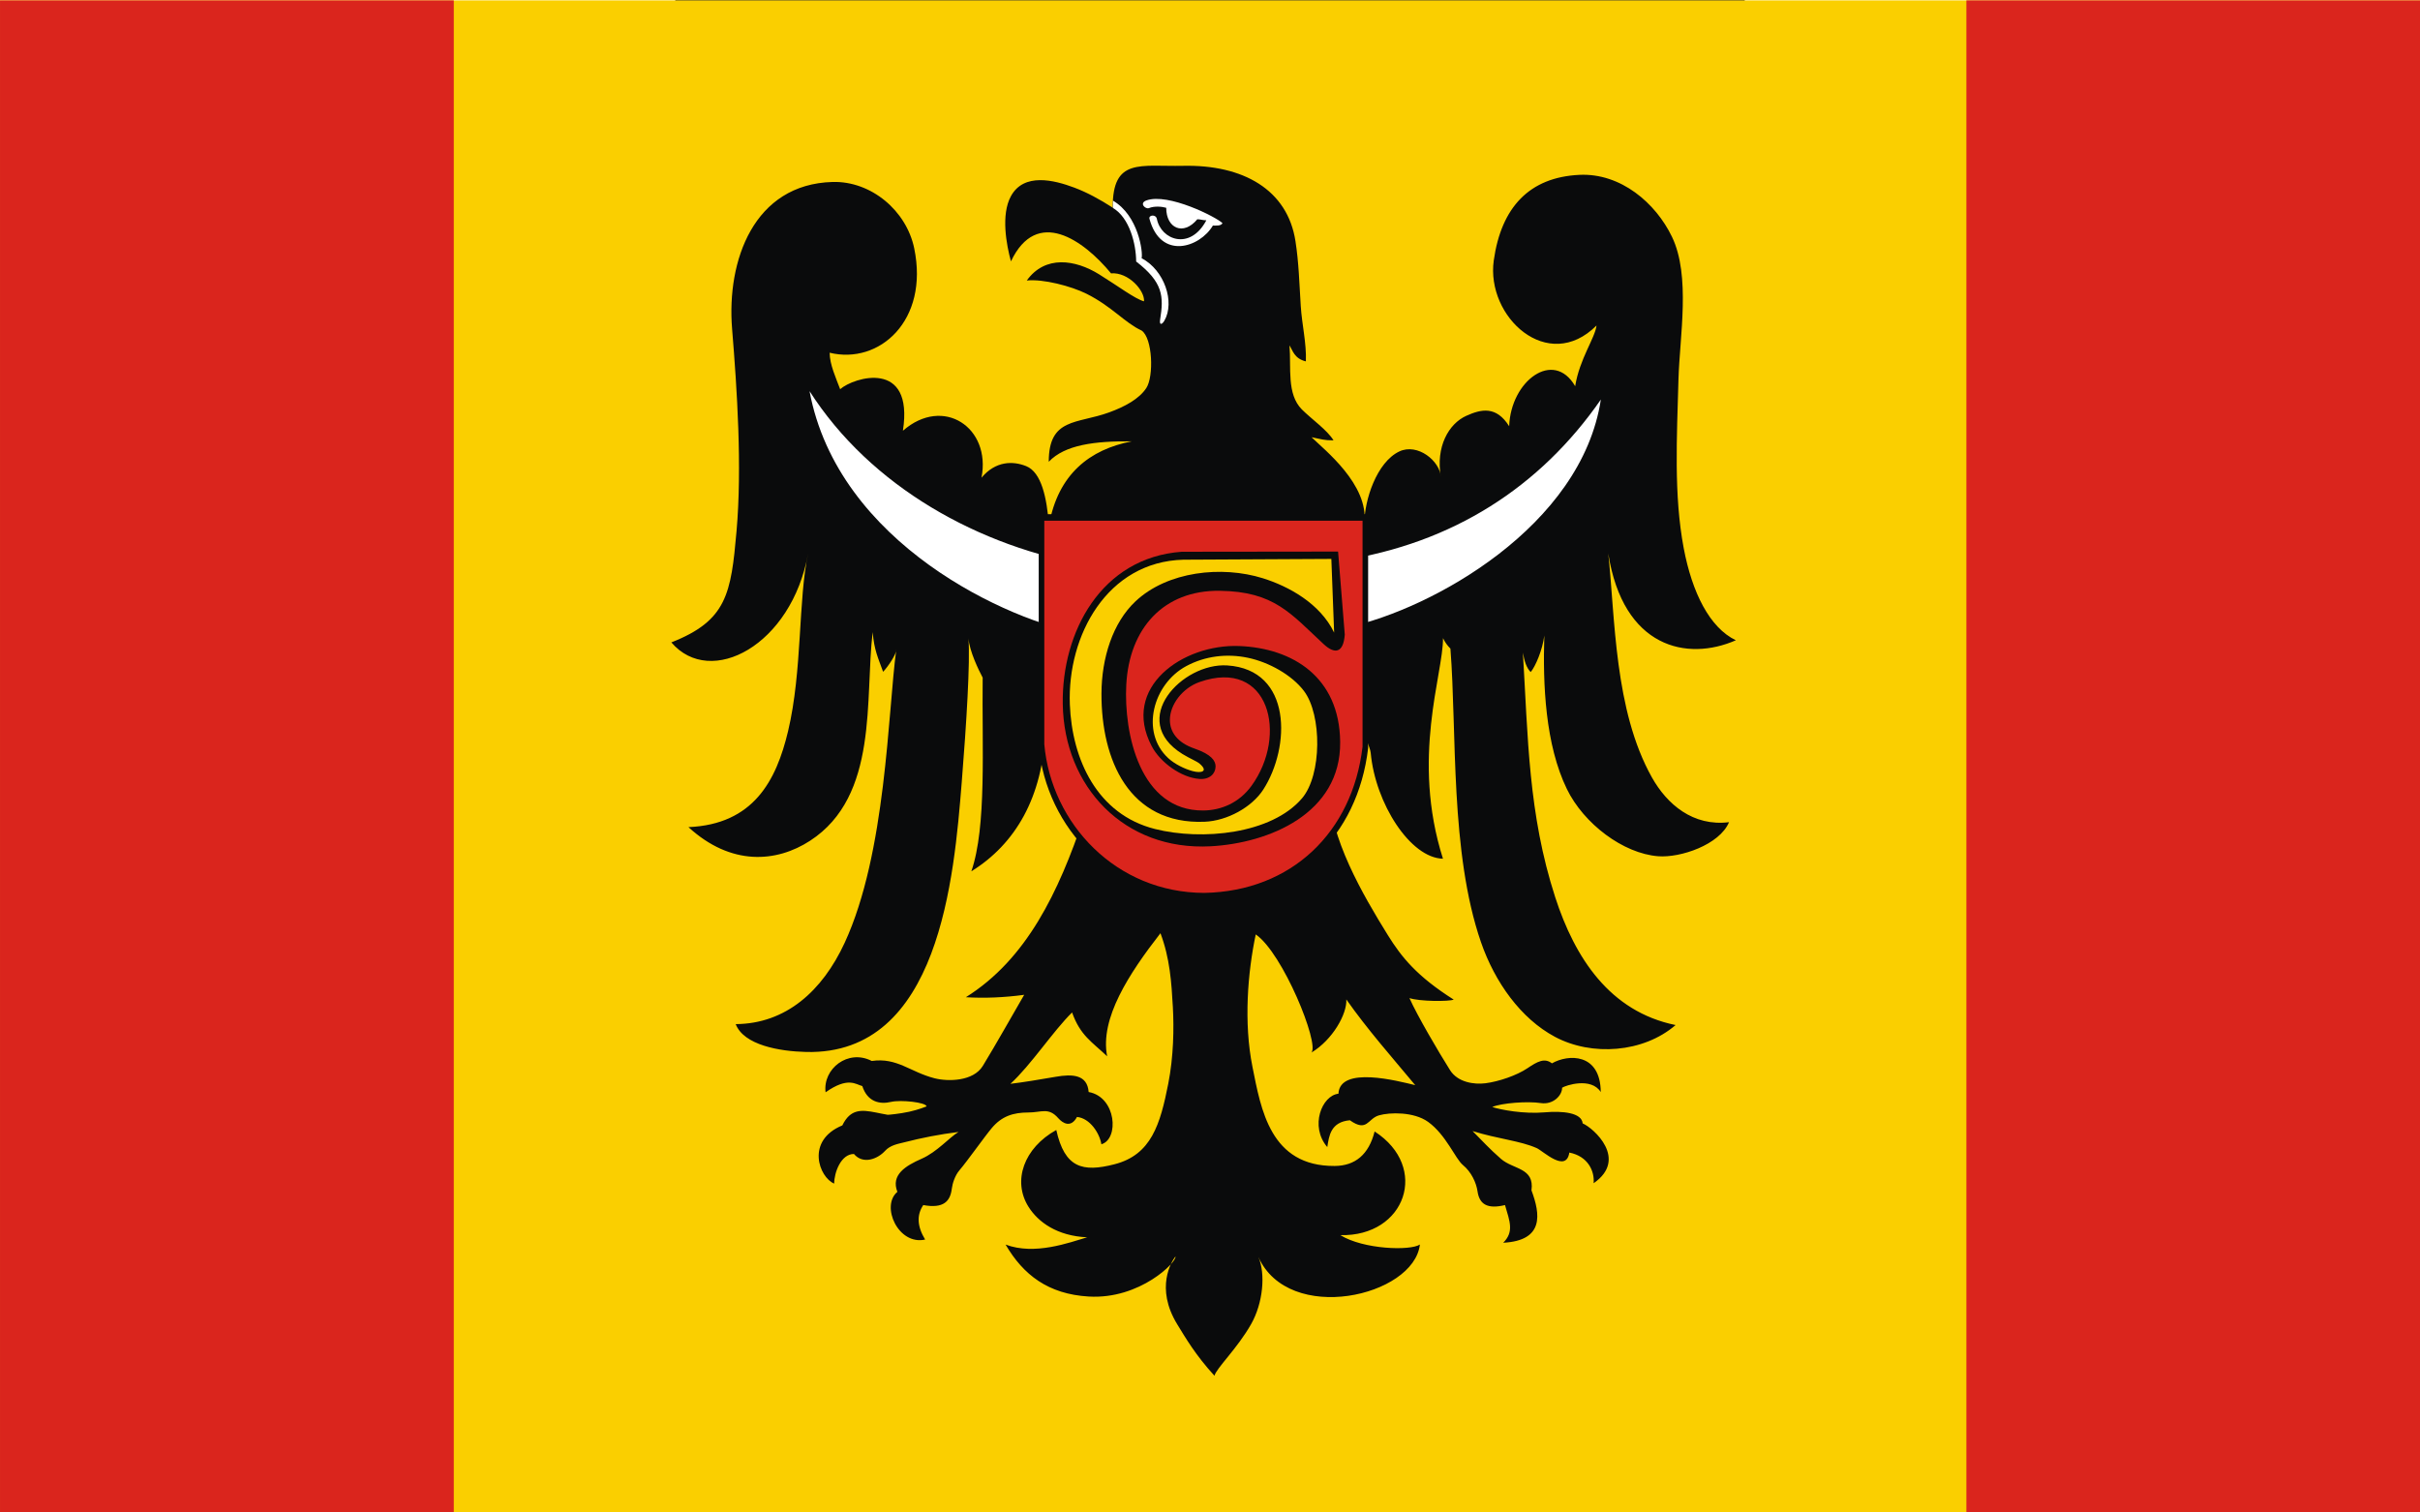 <?xml version="1.0" encoding="UTF-8" standalone="no"?>
<!-- Creator: CorelDRAW -->
<svg
   xmlns:dc="http://purl.org/dc/elements/1.1/"
   xmlns:cc="http://web.resource.org/cc/"
   xmlns:rdf="http://www.w3.org/1999/02/22-rdf-syntax-ns#"
   xmlns:svg="http://www.w3.org/2000/svg"
   xmlns="http://www.w3.org/2000/svg"
   xmlns:sodipodi="http://sodipodi.sourceforge.net/DTD/sodipodi-0.dtd"
   xmlns:inkscape="http://www.inkscape.org/namespaces/inkscape"
   xml:space="preserve"
   width="744.098"
   height="465.059"
   style="shape-rendering:geometricPrecision; text-rendering:geometricPrecision; image-rendering:optimizeQuality; fill-rule:evenodd; clip-rule:evenodd"
   viewBox="0 0 210 297"
   id="svg2"
   sodipodi:version="0.32"
   inkscape:version="0.45.1"
   sodipodi:docname="POL powiat głogowski flag NOWY.svg"
   inkscape:output_extension="org.inkscape.output.svg.inkscape"
   sodipodi:docbase="C:\Users\Mistrz\Desktop"
   version="1.0"><rect x="0" y="0" width="210" height="297" fill="#333333" stroke="none"/><sodipodi:namedview
   inkscape:window-height="480"
   inkscape:window-width="640"
   inkscape:pageshadow="2"
   inkscape:pageopacity="0.0"
   guidetolerance="10.0"
   gridtolerance="10.0"
   objecttolerance="10.0"
   borderopacity="1.0"
   bordercolor="#666666"
   pagecolor="#ffffff"
   id="base" />
 <defs
   id="defs4">
  <style
   type="text/css"
   id="style6">
   
    .fil2 {fill:#0A0B0C}
    .fil1 {fill:#DA251D}
    .fil3 {fill:white}
    .fil0 {fill:#FACF00}
   
  </style>
 </defs>
 <g
   id="Warstwa_x0020_1"
   transform="matrix(2.263,0,0,2.263,-132.601,-187.47)">
  <g
   id="_76425560">
   <rect
   id="_76551912"
   class="fil0"
   y="82.875"
   width="210"
   height="131.25"
   x="0"
   style="fill:#facf00" />
   <rect
   id="_76551840"
   class="fil1"
   x="170.626"
   y="82.875"
   width="39.375"
   height="131.25"
   style="fill:#da251d" />
   <rect
   id="_76551768"
   class="fil1"
   x="0.001"
   y="82.875"
   width="39.375"
   height="131.25"
   style="fill:#da251d" />
   <g
   id="g14">
    <path
   id="_76551696"
   class="fil2"
   d="M 96.553,100.862 C 95.439,100.144 94.333,99.541 93.228,99.125 C 91.452,98.456 88.842,97.811 87.721,99.861 C 86.836,101.478 87.332,104.097 87.722,105.52 C 89.967,100.788 94.01,103.658 96.406,106.56 C 97.925,106.441 99.344,108.067 99.269,108.987 C 98.511,108.796 97.013,107.662 95.364,106.641 C 93.296,105.361 90.686,104.966 89.096,107.183 C 90.493,107.028 92.948,107.667 94.277,108.331 C 96.504,109.446 97.595,110.849 99.062,111.525 C 100.015,112.18 100.129,115.498 99.47,116.508 C 98.845,117.467 97.578,118.139 96.238,118.627 C 93.451,119.644 91.002,119.076 91.002,122.911 C 92.406,121.428 95.012,121.106 98.206,121.138 C 94.583,121.833 91.803,123.969 91.021,128.423 C 90.834,126.035 90.374,123.824 89.042,123.289 C 87.899,122.83 86.393,122.827 85.166,124.294 C 86.015,119.933 81.845,117.16 78.347,120.218 C 79.311,113.98 74.091,115.567 72.901,116.613 C 72.544,115.66 71.99,114.46 71.99,113.448 C 76.281,114.498 80.632,110.679 79.327,104.384 C 78.651,101.119 75.589,98.54 72.249,98.631 C 65.402,98.817 63.043,105.459 63.525,111.368 C 63.956,116.657 64.402,123.347 63.91,128.938 C 63.433,134.363 63.072,136.691 58.254,138.584 C 61.656,142.568 68.694,138.84 70.125,130.857 C 69.25,134.836 69.633,141.025 68.384,146.281 C 67.361,150.582 65.385,154.37 59.738,154.614 C 63.436,158 67.375,157.693 70.297,155.792 C 76.277,151.901 75.028,143.428 75.724,137.691 C 75.851,139.259 76.199,139.932 76.629,141.135 C 77.064,140.68 77.799,139.587 77.771,139.206 C 77.043,144.607 76.903,156.845 73.294,164.649 C 71.353,168.848 68.175,171.679 63.839,171.707 C 64.537,173.521 67.61,174.07 69.967,174.124 C 81.52,174.39 82.789,158.975 83.455,150.674 C 83.861,145.616 84.191,140.273 84.035,138.24 C 84.135,139.367 84.907,140.961 85.268,141.642 C 85.198,147.682 85.625,154.565 84.285,158.447 C 88.118,156.077 90.487,151.997 90.704,146.252 L 94.026,153.82 C 91.863,160.246 89.091,166.064 83.809,169.373 C 85.441,169.47 87.127,169.4 88.87,169.164 C 87.677,171.216 86.516,173.302 85.283,175.329 C 84.453,176.691 82.242,176.701 81.094,176.406 C 78.961,175.858 77.851,174.59 75.643,174.904 C 73.583,173.839 71.383,175.586 71.637,177.622 C 73.595,176.247 74.251,176.938 74.824,177.083 C 75.266,178.453 76.326,178.689 77.314,178.457 C 78.177,178.254 80.353,178.497 80.403,178.845 C 80.386,178.854 79.699,179.133 78.896,179.309 C 78.469,179.403 78.012,179.47 77.656,179.514 C 77.3,179.558 77.046,179.577 77.025,179.574 C 76.666,179.513 76.328,179.44 76.009,179.377 C 74.756,179.131 73.797,179.042 73.09,180.496 C 69.882,181.818 71.076,185.003 72.383,185.544 C 72.383,184.591 72.966,182.975 74.098,182.975 C 74.9,183.92 76.168,183.399 76.797,182.706 C 77.253,182.203 77.928,182.1 78.419,181.974 C 80.009,181.565 81.525,181.271 83.172,181.064 C 82.38,181.535 81.316,182.798 79.972,183.388 C 78.577,184 77.287,184.787 77.867,186.262 C 76.399,187.486 77.943,190.927 80.275,190.4 C 79.583,189.264 79.53,188.266 80.115,187.408 C 81.896,187.736 82.456,187.064 82.589,185.993 C 82.649,185.517 82.871,184.84 83.237,184.409 C 83.981,183.534 85.431,181.468 86.063,180.72 C 86.925,179.698 87.913,179.375 89.23,179.375 C 90.37,179.375 90.98,178.902 91.824,179.865 C 92.228,180.324 92.93,180.736 93.452,179.763 C 94.572,179.867 95.421,181.179 95.568,182.133 C 97.12,181.689 96.881,178.033 94.464,177.598 C 94.35,176.089 93.069,176.019 91.603,176.277 C 90.228,176.519 88.697,176.767 87.676,176.887 C 89.434,175.289 91.38,172.311 93.026,170.695 C 93.74,172.708 94.759,173.249 96.069,174.499 C 95.427,171.211 97.959,167.338 100.695,163.818 C 101.516,166 101.652,168.099 101.771,170.232 C 101.874,172.06 101.835,174.523 101.373,176.873 C 100.678,180.4 99.907,183.046 96.705,183.868 C 93.934,184.58 92.389,184.186 91.656,180.893 C 88.842,182.452 87.833,185.312 89.244,187.557 C 90.08,188.887 91.727,190.089 94.336,190.206 C 92.801,190.654 89.796,191.793 87.256,190.836 C 88.791,193.469 90.955,195.135 94.465,195.345 C 98.936,195.613 102.157,192.301 101.992,191.874 C 101.668,192.275 100.211,194.594 102.154,197.76 C 102.872,198.929 103.725,200.41 105.381,202.219 C 105.544,201.561 107.359,199.863 108.566,197.732 C 109.594,195.919 109.831,193.374 109.191,191.908 C 111.826,197.825 122.679,195.351 123.208,190.831 C 122.372,191.39 118.306,191.258 116.306,190.017 C 121.963,190.16 124.075,184.117 119.278,181.022 C 118.775,183.022 117.593,184.003 115.816,184.015 C 110.217,184.054 109.42,179.103 108.679,175.417 C 107.904,171.559 108.268,167.22 108.963,163.923 C 111.317,165.539 114.507,173.419 113.796,174.175 C 115.639,173.064 116.892,170.828 116.823,169.565 C 118.648,172.166 120.791,174.587 122.802,177.003 C 121.291,176.639 116.26,175.308 116.138,177.747 C 114.709,177.894 113.623,180.565 115.171,182.377 C 115.326,181.406 115.459,180.2 117.13,180.049 C 118.648,181.122 118.66,179.909 119.656,179.623 C 120.59,179.354 122.684,179.3 123.922,180.192 C 125.481,181.317 126.283,183.396 126.94,183.934 C 127.67,184.533 128.1,185.471 128.207,186.213 C 128.371,187.345 129.063,187.778 130.592,187.408 C 131.008,188.837 131.391,189.725 130.438,190.678 C 134.008,190.489 133.66,188.195 132.889,186.132 C 133.16,184.148 131.311,184.338 130.234,183.393 C 129.178,182.467 128.731,181.94 127.778,180.987 C 130.007,181.68 131.913,181.827 133.345,182.466 C 133.889,182.709 135.895,184.661 136.174,182.853 C 137.805,183.175 138.373,184.471 138.282,185.512 C 141.296,183.43 138.289,180.729 137.331,180.322 C 137.25,179.389 135.598,179.225 134.035,179.362 C 132.21,179.523 130.208,179.138 129.484,178.899 C 130.299,178.549 132.552,178.382 133.7,178.558 C 134.751,178.72 135.548,177.914 135.548,177.226 C 135.832,177.029 138.065,176.28 138.901,177.602 C 138.868,174.183 136.062,174.307 134.664,175.111 C 134.032,174.619 133.422,174.936 132.543,175.532 C 131.616,176.16 130.04,176.695 128.892,176.839 C 127.909,176.961 126.491,176.764 125.821,175.698 C 124.841,174.141 122.983,170.987 122.301,169.448 C 123.167,169.747 125.757,169.754 126.141,169.58 C 122.947,167.556 121.616,165.903 120.426,163.986 C 118.24,160.465 115.338,155.478 115.338,151.273 L 118.396,146.224 C 118.361,146.739 118.892,147.652 118.941,148.188 C 119.343,152.552 122.372,157.294 125.208,157.354 C 122.426,148.602 125.231,141.354 125.213,138.216 C 125.381,138.565 125.595,138.867 125.856,139.122 C 126.424,146.386 125.809,156.789 128.508,164.599 C 129.707,168.068 131.963,171.226 134.916,172.805 C 138.123,174.52 142.604,174.197 145.393,171.788 C 139.681,170.619 136.655,165.96 134.947,160.692 C 132.604,153.461 132.589,146.791 132.145,139.477 C 132.269,140.207 132.465,140.815 132.822,141.158 C 133.239,140.658 133.846,139.242 134.003,137.988 C 133.867,142.234 134.088,147.468 135.964,151.314 C 137.425,154.311 140.838,156.906 143.887,157.14 C 145.821,157.289 149.207,156.144 150.032,154.184 C 146.895,154.571 144.645,152.622 143.345,150.31 C 140.057,144.465 140.155,136.411 139.552,130.868 C 140.843,139.072 146.398,140.253 150.622,138.4 C 148.344,137.303 146.827,134.264 146.099,130.409 C 145.228,125.8 145.505,120.799 145.644,115.752 C 145.747,112.044 146.719,106.783 145.077,103.382 C 143.675,100.476 140.651,97.84 137.042,98.014 C 132.722,98.222 130.268,100.813 129.617,105.438 C 128.927,110.335 134.311,115.307 138.532,111.087 C 138.419,112.145 137.053,113.993 136.681,116.353 C 134.812,113.121 131.089,115.883 130.954,119.828 C 129.829,118.047 128.541,118.334 127.229,118.924 C 125.711,119.608 124.556,121.61 125.032,124.251 C 124.957,122.837 122.999,121.268 121.422,122.015 C 119.448,122.95 118.391,126.259 118.391,128.224 C 118.77,124.868 114.913,121.871 113.806,120.781 C 114.699,120.96 114.878,121.052 115.711,121.052 C 115.179,120.164 113.767,119.178 112.963,118.368 C 111.634,117.03 112.051,114.748 111.89,112.813 C 112.168,113.224 112.289,113.953 113.313,114.199 C 113.377,112.636 112.971,111.011 112.87,109.413 C 112.74,107.361 112.702,105.65 112.409,103.763 C 111.719,99.303 107.873,97.117 102.655,97.23 C 98.939,97.31 96.53,96.51 96.553,100.862 L 96.553,100.862 z "
   style="fill:#0a0b0c" />
    <path
   id="_76551624"
   class="fil3"
   d="M 70.246,116.782 C 75.532,125.049 84.943,130.328 94.709,131.946 C 100.878,132.968 110.176,132.443 116.432,131.474 C 126.049,129.985 133.635,125.12 138.908,117.512 C 137.231,128.528 124.233,135.687 117.012,137.25 C 109.416,138.895 101.098,139.037 94.014,137.851 C 87.572,136.772 72.713,130.034 70.246,116.782 L 70.246,116.782 z "
   style="fill:#ffffff" />
    <path
   id="_76551552"
   class="fil2"
   d="M 90.132,127.458 L 118.715,127.458 L 118.715,147.76 C 117.808,155.44 112.334,160.733 104.51,160.887 C 96.596,160.872 90.772,154.689 90.132,147.544 L 90.132,127.458 L 90.132,127.458 z "
   style="fill:#0a0b0c" />
    <path
   id="_76551480"
   class="fil1"
   d="M 90.616,128.023 L 118.231,128.023 L 118.231,147.638 C 117.356,155.059 112.067,160.173 104.507,160.321 C 96.861,160.307 91.233,154.333 90.616,147.43 L 90.616,128.023 L 90.616,128.023 z "
   style="fill:#da251d" />
    <path
   id="_76425800"
   class="fil3"
   d="M 99.479,100.233 C 101.365,99.553 105.561,101.687 106.078,102.206 C 105.953,102.456 105.536,102.414 105.244,102.414 C 104.092,104.346 100.715,105.42 99.741,101.83 C 99.649,101.491 100.299,101.414 100.383,101.834 C 100.748,103.667 103.267,104.609 104.677,101.957 C 104.343,101.957 104.186,101.867 103.894,101.867 C 102.685,103.326 101.195,102.664 101.195,100.872 C 100.824,100.762 100.16,100.705 99.691,100.9 C 99.41,101.017 98.805,100.476 99.479,100.233 L 99.479,100.233 z "
   style="fill:#ffffff" />
    <path
   id="_76425728"
   class="fil2"
   d="M 116.688,137.903 L 116.107,130.702 L 102.552,130.718 C 95.548,131.222 92.122,137.686 92.218,143.929 C 92.328,151.101 97.548,156.679 105.046,156.276 C 110.092,156.005 116.351,153.449 116.289,147.227 C 116.233,141.57 112.141,139.082 107.537,138.899 C 102.635,138.705 97.252,142.491 99.936,147.59 C 100.674,148.993 102.481,150.313 104.075,150.432 C 104.953,150.498 105.471,149.981 105.477,149.353 C 105.481,148.871 105.136,148.308 103.642,147.794 C 102.126,147.273 101.519,146.322 101.513,145.331 C 101.504,143.973 102.623,142.537 104.078,142.025 C 110.143,139.888 111.789,146.642 108.589,151.038 C 107.534,152.488 105.981,153.155 104.42,153.17 C 98.911,153.221 97.502,146.466 97.73,142.243 C 97.993,137.389 100.942,134.037 105.853,134.106 C 110.585,134.171 112,136.092 114.861,138.739 C 115.807,139.615 116.571,139.533 116.688,137.903 L 116.688,137.903 z "
   style="fill:#0a0b0c" />
    <path
   id="_76425656"
   class="fil0"
   d="M 115.766,137.735 L 115.523,131.341 L 102.682,131.408 C 96.066,131.582 92.602,137.996 92.833,143.967 C 93.017,148.734 95.195,153.514 100.224,154.777 C 104.289,155.798 110.328,155.226 112.984,152.106 C 114.7,150.091 114.722,144.87 113.141,142.791 C 112.097,141.417 110.118,140.3 108.268,139.915 C 106.457,139.537 104.574,139.761 102.934,140.641 C 100.057,142.184 98.915,146.355 101.368,148.627 C 101.94,149.156 102.807,149.569 103.485,149.752 C 104.253,149.961 104.871,149.775 104.103,149.116 C 103.826,148.877 103.246,148.667 102.597,148.264 C 97.849,145.313 102.595,140.332 106.487,140.582 C 112.152,140.945 111.983,147.689 109.616,151.356 C 108.628,152.886 106.485,154.069 104.528,154.147 C 97.95,154.41 95.558,148.756 95.577,143.033 C 95.587,139.919 96.558,136.882 98.518,135.032 C 101.306,132.402 106.02,131.907 109.581,133.018 C 111.813,133.715 114.544,135.198 115.766,137.735 L 115.766,137.735 z "
   style="fill:#facf00" />
    <path
   id="_76425584"
   class="fil3"
   d="M 96.569,100.251 L 96.566,100.882 C 98.019,101.739 98.579,104.018 98.587,105.533 C 100.926,107.344 100.992,108.556 100.666,110.572 C 100.581,111.103 100.844,110.999 101.031,110.675 C 101.974,109.049 101.03,106.275 99.061,105.248 C 99.192,104.737 98.785,101.538 96.569,100.251 z "
   style="fill:#ffffff" />
   </g>
  </g>
 </g>
</svg>